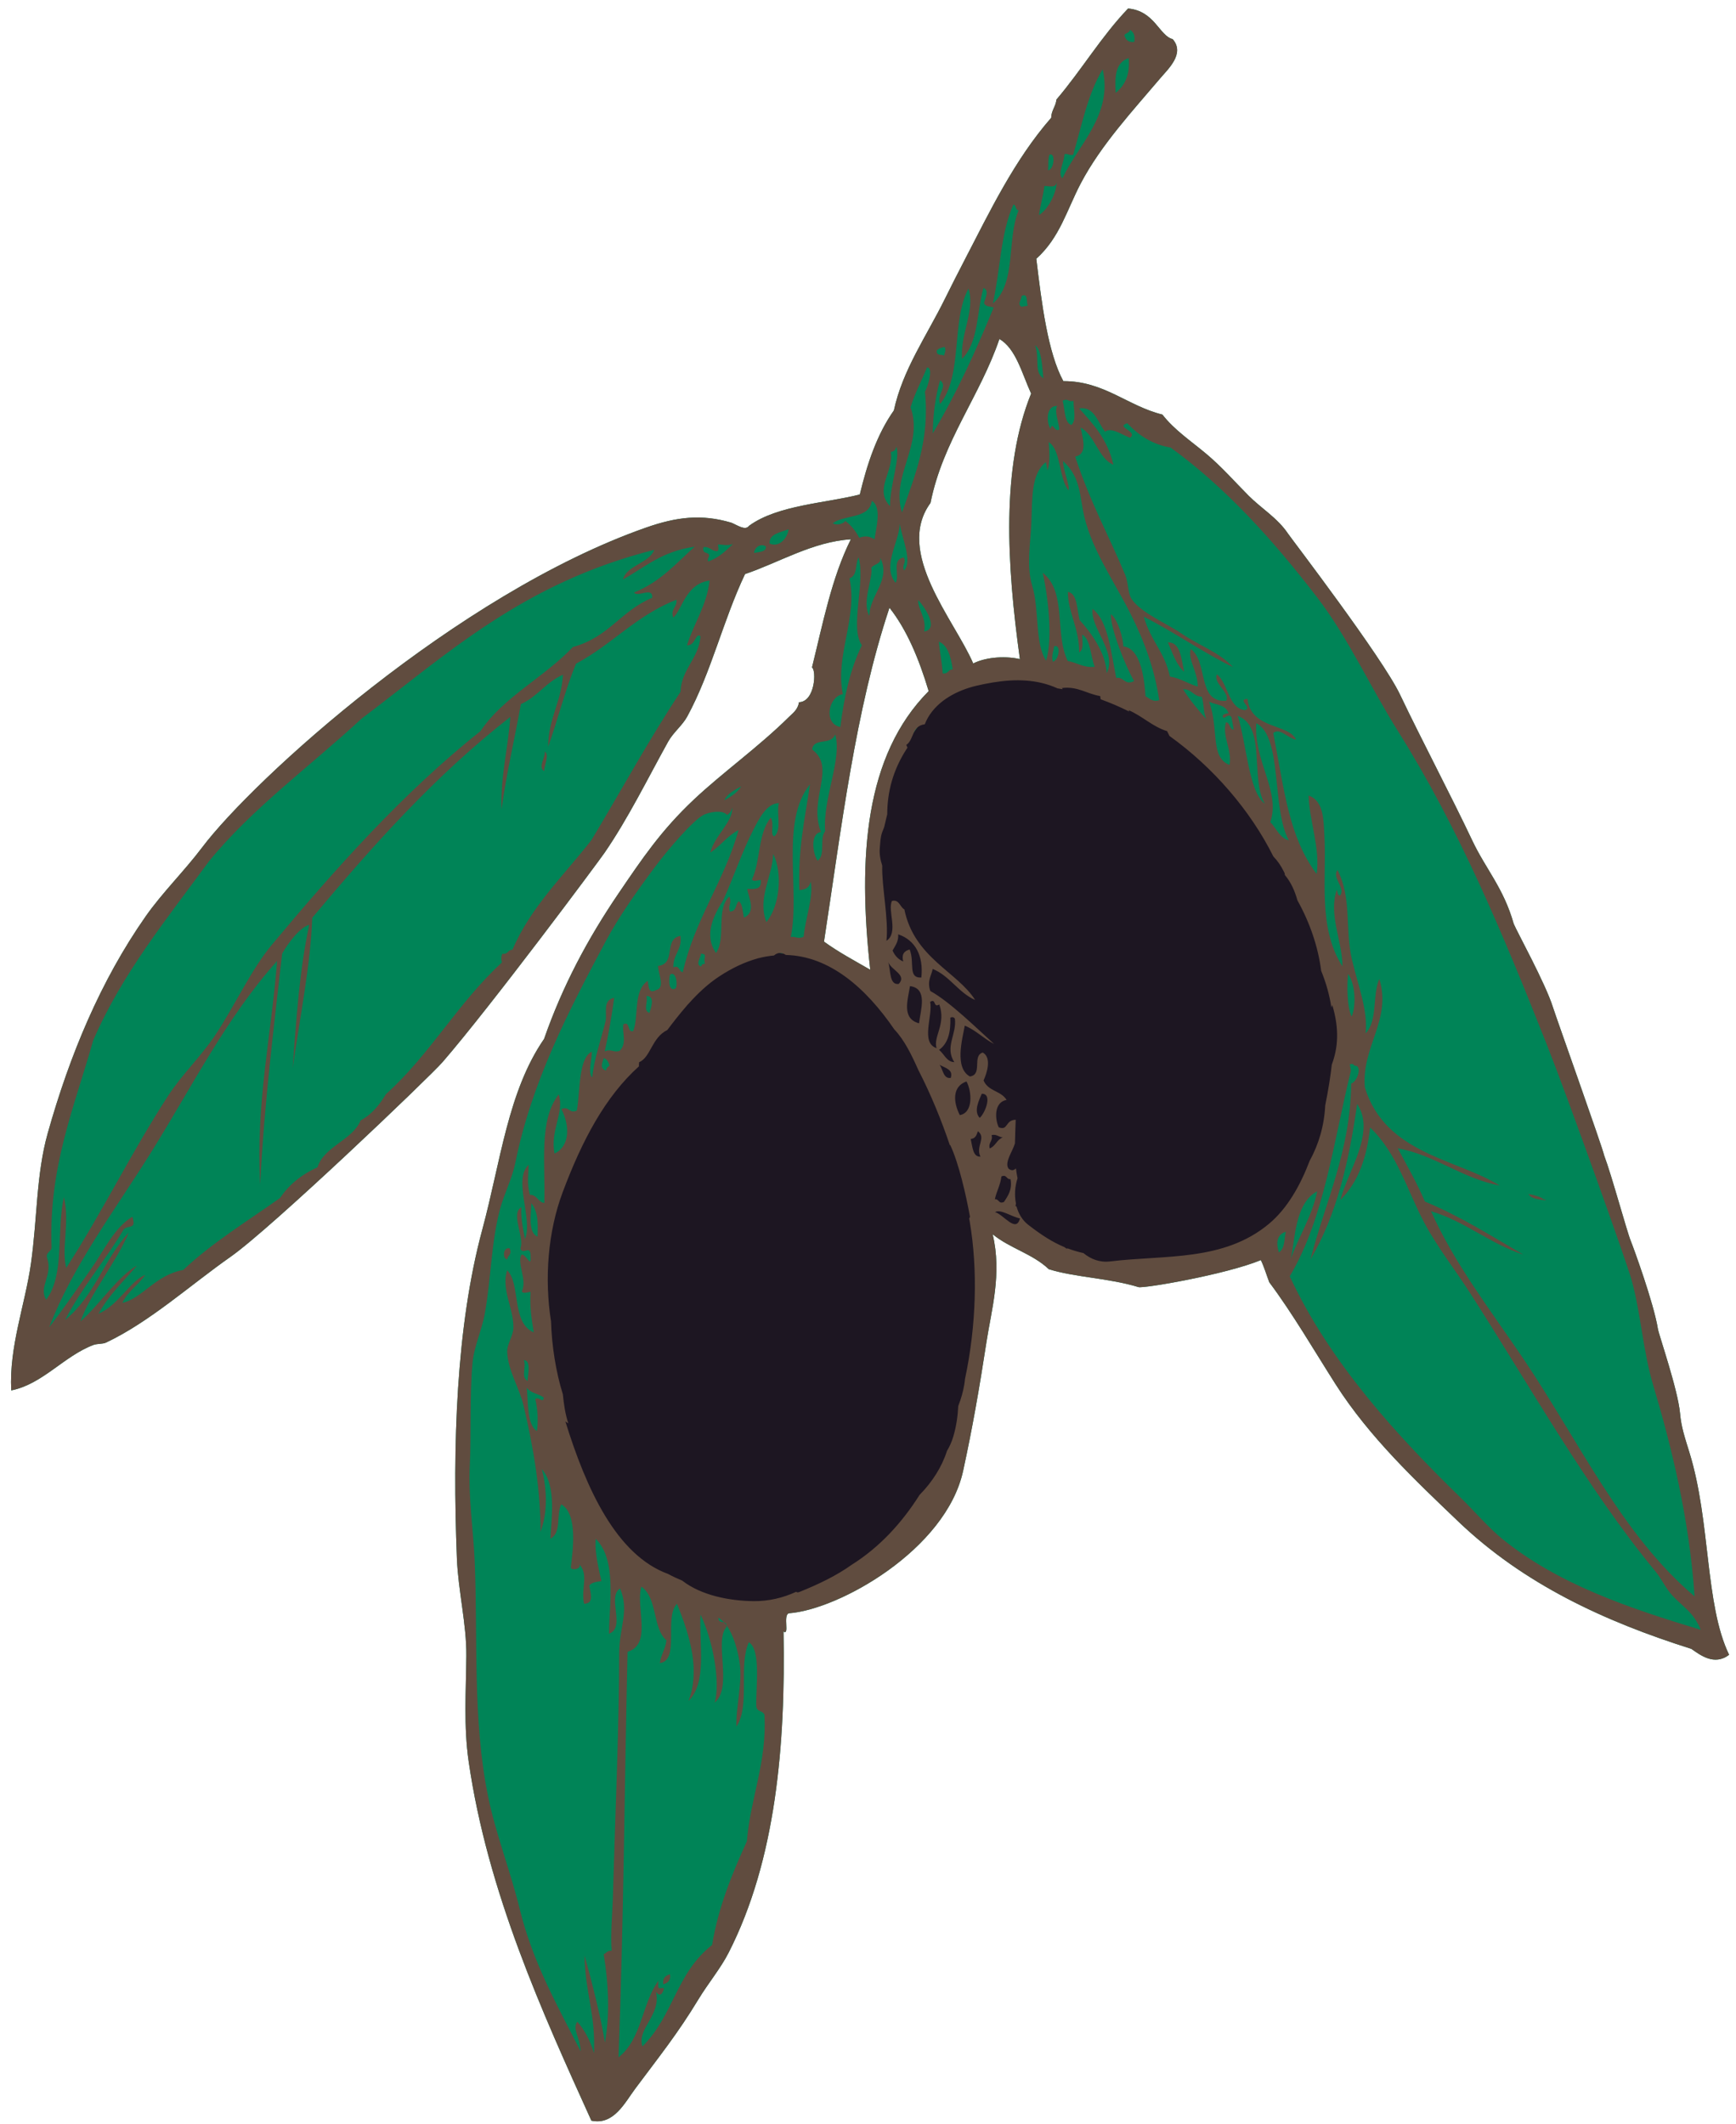 <svg width="121" height="148" viewBox="0 0 121 148" fill="none" xmlns="http://www.w3.org/2000/svg">
<path fill-rule="evenodd" clip-rule="evenodd" d="M117.758 101.227C117.404 100.079 117.184 99.43 117.1 98.489C116.952 96.834 115.622 93.012 115.557 92.606C115.27 90.809 113.844 86.907 113.67 86.485C113.391 85.808 112.346 81.933 111.809 80.51C111.72 80.025 108.434 70.809 108.24 70.187C107.729 68.547 105.72 64.901 105.506 64.373C104.809 61.895 103.559 60.557 102.627 58.588C101.105 55.372 99.159 51.707 97.576 48.389C96.34 45.8 90.01 37.535 89.782 37.195C89.043 36.091 87.92 35.434 87.033 34.546C86.027 33.535 85.175 32.548 84.085 31.632C83.033 30.747 81.871 29.982 81.018 28.889C78.594 28.291 76.955 26.55 74.115 26.558C73.04 24.6 72.598 21.12 72.232 18.029C73.868 16.56 74.355 14.638 75.323 12.791C76.735 10.099 78.986 7.681 80.882 5.441C81.414 4.812 82.616 3.726 81.733 2.725C80.809 2.5 80.478 0.755 78.629 0.593C76.749 2.559 75.387 4.881 73.635 6.936C73.59 7.413 73.275 7.704 73.269 8.207C70.704 11.144 68.999 14.719 67.27 18.048C66.771 19.008 66.306 19.926 65.837 20.872C64.571 23.428 62.906 25.791 62.304 28.6C61.118 30.281 60.445 32.315 59.929 34.456C57.624 35.058 54.192 35.184 52.209 36.641C51.945 37.01 51.367 36.574 50.964 36.42C48.894 35.808 47.166 36.015 45.01 36.771C31.841 41.397 17.658 54.319 14.083 59.06C12.845 60.701 11.308 62.207 10.156 63.851C7.006 68.346 4.852 73.542 3.328 78.961C2.514 81.856 2.606 84.898 2.156 88.057C1.744 90.947 0.626 93.828 0.784 96.888C2.973 96.454 4.453 94.495 6.517 93.719C6.766 93.625 7.161 93.665 7.389 93.557C10.432 92.119 13.264 89.546 16.062 87.584C18.931 85.574 29.972 75.02 30.849 74.007C34.263 70.06 41.714 60.042 42.138 59.424C43.786 57.025 45.137 54.264 46.57 51.68C46.925 51.041 47.563 50.551 47.901 49.929C49.581 46.835 50.381 43.273 51.929 40.003C54.283 39.209 56.65 37.746 59.304 37.581C57.967 40.259 57.357 43.437 56.596 46.51C56.915 46.722 56.808 48.898 55.691 48.934C55.61 49.457 55.257 49.697 54.98 49.97C52.86 52.065 50.363 53.834 48.371 55.71C46.077 57.868 44.764 59.827 43.114 62.253C40.949 65.436 39.207 68.716 37.923 72.395C35.402 76.047 34.893 80.958 33.616 85.683C31.794 92.424 31.531 100.727 31.845 108.584C31.935 110.858 32.524 113.183 32.504 115.383C32.482 117.847 32.312 120.294 32.663 122.728C33.979 131.858 37.817 140.266 41.22 147.775C42.777 148.115 43.561 146.504 44.27 145.555C45.99 143.247 47.234 141.71 48.681 139.319C49.342 138.226 50.234 137.155 50.786 136.069C54.086 129.601 54.759 121.57 54.611 113.691C55.051 113.985 54.56 112.562 54.977 112.419C58.473 112.17 65.937 107.982 67.131 102.49C67.781 99.506 68.26 96.755 68.766 93.46C69.094 91.328 69.848 88.761 69.189 86.007C70.38 86.985 71.976 87.369 73.102 88.442C74.915 89.011 77.303 89.059 79.353 89.69C79.701 89.798 85.443 88.813 87.882 87.808C88.11 88.277 88.274 88.838 88.47 89.354C90.074 91.49 91.626 94.16 93.1 96.472C95.454 100.16 98.707 103.215 101.643 106.022C106.204 110.384 111.824 112.984 117.885 114.898C118.505 115.323 119.481 116.101 120.52 115.312C118.824 111.802 119.242 106.034 117.758 101.227ZM60.656 67.576C59.566 66.945 58.448 66.354 57.433 65.615C58.654 57.654 59.609 49.51 61.996 42.348C63.195 43.867 64.048 45.888 64.729 48.161C60.27 52.645 59.783 59.734 60.656 67.576ZM71.087 45.929C70.2 45.721 68.818 45.741 67.833 46.232C66.528 43.194 62.337 38.496 64.856 35.046C65.718 30.731 68.307 27.602 69.659 23.623C70.811 24.287 71.228 26.02 71.87 27.426C69.783 32.566 70.166 39.3 71.087 45.929Z" fill="#008457"/>
<path fill-rule="evenodd" clip-rule="evenodd" d="M66.754 47.482C69.676 44.686 80.316 47.398 87.377 56.822C94.877 66.833 96.26 79.414 87.377 86.872C81.522 91.788 70.065 86.935 68.629 84.867C70.393 92.807 66.313 113.76 51.976 112.327C37.639 110.893 37.096 92.008 38.114 84.646C39.132 77.285 48.129 65.899 53.52 66.339C58.763 66.767 59.108 67.289 61.571 69.096C60.468 61.819 59.081 54.823 66.754 47.482Z" fill="#1D1622"/>
<path fill-rule="evenodd" clip-rule="evenodd" d="M37.973 52.372C38.316 52.574 37.925 53.347 37.925 53.736C37.477 53.46 38.02 52.792 37.973 52.372Z" fill="#604C3F"/>
<path fill-rule="evenodd" clip-rule="evenodd" d="M81.405 44.766C82.274 44.733 82.331 45.882 82.537 46.813C82.008 46.352 81.728 45.526 81.405 44.766Z" fill="#604C3F"/>
<path fill-rule="evenodd" clip-rule="evenodd" d="M35.514 86.985C35.725 87.426 35.369 87.477 35.358 87.765C35.003 87.714 35.05 86.893 35.514 86.985Z" fill="#604C3F"/>
<path fill-rule="evenodd" clip-rule="evenodd" d="M46.703 137.578C46.754 137.952 46.596 138.181 46.228 138.268C46.178 137.894 46.336 137.664 46.703 137.578Z" fill="#604C3F"/>
<path fill-rule="evenodd" clip-rule="evenodd" d="M117.758 101.227C117.404 100.079 117.184 99.43 117.1 98.489C116.952 96.834 115.622 93.012 115.557 92.606C115.27 90.809 113.844 86.907 113.67 86.485C113.391 85.808 112.346 81.933 111.809 80.51C111.72 80.025 108.434 70.809 108.24 70.187C107.729 68.547 105.72 64.901 105.506 64.373C104.809 61.895 103.559 60.557 102.627 58.588C101.105 55.372 99.159 51.707 97.576 48.389C96.34 45.8 90.01 37.535 89.782 37.195C89.043 36.091 87.92 35.434 87.033 34.546C86.027 33.535 85.175 32.548 84.085 31.632C83.033 30.747 81.871 29.982 81.018 28.889C78.594 28.291 76.955 26.55 74.115 26.558C73.04 24.6 72.598 21.12 72.232 18.029C73.868 16.56 74.355 14.638 75.323 12.791C76.735 10.099 78.986 7.681 80.882 5.441C81.414 4.812 82.616 3.726 81.733 2.725C80.809 2.5 80.478 0.755 78.629 0.593C76.749 2.559 75.387 4.881 73.635 6.936C73.59 7.413 73.275 7.704 73.269 8.207C70.704 11.144 68.999 14.719 67.27 18.048C66.771 19.008 66.306 19.926 65.837 20.872C64.571 23.428 62.906 25.791 62.304 28.6C61.118 30.281 60.445 32.315 59.929 34.456C57.624 35.058 54.192 35.184 52.209 36.641C51.945 37.01 51.367 36.574 50.964 36.42C48.894 35.808 47.166 36.015 45.01 36.771C31.841 41.397 17.658 54.319 14.083 59.06C12.845 60.701 11.308 62.207 10.156 63.851C7.006 68.346 4.852 73.542 3.328 78.961C2.514 81.856 2.606 84.898 2.156 88.057C1.744 90.947 0.626 93.828 0.784 96.888C2.973 96.454 4.453 94.495 6.517 93.719C6.766 93.625 7.161 93.665 7.389 93.557C10.432 92.119 13.264 89.546 16.062 87.584C18.931 85.574 29.972 75.02 30.849 74.007C34.263 70.06 41.714 60.042 42.138 59.424C43.786 57.025 45.137 54.264 46.57 51.68C46.925 51.041 47.563 50.551 47.901 49.929C49.581 46.835 50.381 43.273 51.929 40.003C54.283 39.209 56.65 37.746 59.304 37.581C57.967 40.259 57.357 43.437 56.596 46.51C56.915 46.722 56.808 48.898 55.691 48.934C55.61 49.457 55.257 49.697 54.98 49.97C52.86 52.065 50.363 53.834 48.371 55.71C46.077 57.868 44.764 59.827 43.114 62.253C40.949 65.436 39.207 68.716 37.923 72.395C35.402 76.047 34.893 80.958 33.616 85.683C31.794 92.424 31.531 100.727 31.845 108.584C31.935 110.858 32.524 113.183 32.504 115.383C32.482 117.847 32.312 120.294 32.663 122.728C33.979 131.858 37.817 140.266 41.22 147.775C42.777 148.115 43.561 146.504 44.27 145.555C45.99 143.247 47.234 141.71 48.681 139.319C49.342 138.226 50.234 137.155 50.786 136.069C54.086 129.601 54.759 121.57 54.611 113.691C55.051 113.985 54.56 112.562 54.977 112.419C58.473 112.17 65.937 107.982 67.131 102.49C67.781 99.506 68.26 96.755 68.766 93.46C69.094 91.328 69.848 88.761 69.189 86.007C70.38 86.985 71.976 87.369 73.102 88.442C74.915 89.011 77.303 89.059 79.353 89.69C79.701 89.798 85.443 88.813 87.882 87.808C88.11 88.277 88.274 88.838 88.47 89.354C90.074 91.49 91.626 94.16 93.1 96.472C95.454 100.16 98.707 103.215 101.643 106.022C106.204 110.384 111.824 112.984 117.885 114.898C118.505 115.323 119.481 116.101 120.52 115.312C118.824 111.802 119.242 106.034 117.758 101.227ZM78.753 2.072C79.093 2.293 79.096 2.536 79.061 2.919C78.688 2.969 78.458 2.81 78.371 2.444C78.464 2.297 78.753 2.284 78.753 2.072ZM78.667 4.045C78.769 5.131 78.452 5.926 77.763 6.469C77.714 5.421 77.688 4.387 78.667 4.045ZM74.191 10.743C74.448 10.676 74.531 10.865 74.8 10.781C75.404 8.741 75.808 6.564 76.857 4.831C77.579 7.993 75.153 10.093 74.052 12.424C73.687 12.083 74.199 11.261 74.191 10.743ZM73.146 10.786C73.587 10.571 73.479 11.863 73.044 11.859C73.088 11.508 73.036 11.092 73.146 10.786ZM72.797 12.958C73.132 12.961 73.648 13.146 73.643 12.651C73.692 13.236 73.163 14.519 72.421 14.984C72.514 14.286 72.707 13.658 72.797 12.958ZM3.293 87.695C3.14 87.25 3.613 87.238 3.594 86.886C3.385 81.285 5.209 77.079 6.494 72.504C8.492 67.869 11.635 64.02 14.562 60.023C17.565 56.332 21.64 53.379 25.207 50.074C31.168 45.581 36.454 40.623 45.598 38.317C45.243 39.258 43.692 39.377 43.422 40.377C44.958 39.528 46.118 38.421 48.416 38.096C47.133 39.245 46.054 40.535 44.193 41.287C44.448 41.654 45.506 40.852 45.464 41.652C43.273 42.559 42.447 44.403 39.931 45.085C37.976 47.169 35.052 48.587 33.494 50.945C28.073 55.246 23.306 60.616 18.951 65.83C17.505 67.56 16.324 70.153 15.003 72.13C14.019 73.602 12.689 74.867 11.722 76.351C9.182 80.25 7.143 84.446 4.618 88.352C4.257 87.003 4.881 85.233 4.455 83.417C3.917 85.713 4.539 88.805 3.223 90.567C2.661 89.711 3.691 88.859 3.293 87.695ZM48.822 44.34C48.72 45.878 47.478 46.633 47.433 48.209C45.219 51.554 43.294 55.097 41.223 58.54C39.287 61.017 36.967 63.232 35.718 66.182C35.357 66.188 35.452 66.506 35.018 66.463C34.93 66.613 34.923 66.82 34.981 67.071C31.921 69.876 29.994 73.461 26.901 76.244C26.463 76.958 25.96 77.628 25.134 78.077C24.563 79.461 22.584 79.879 22.128 81.343C20.974 81.862 20.12 82.586 19.515 83.482C17.211 85.115 14.739 86.632 12.771 88.495C10.854 88.828 9.891 90.494 8.531 90.788C8.877 90.009 9.66 89.532 10.125 88.835C9.079 89.259 8.261 90.939 6.867 91.547C7.555 90.283 8.612 89.277 9.555 88.189C8.194 88.945 6.964 90.893 5.612 92.08C6.257 90.196 8.077 88.02 8.977 85.889C7.247 87.745 6.582 90.335 4.539 91.978C5.69 89.722 7.356 87.82 8.633 85.651C8.98 85.35 9.52 85.687 9.225 84.789C7.968 85.528 7.231 87.175 6.3 88.491C5.342 89.848 4.396 91.252 3.429 92.485C5.069 88.214 7.999 84.349 10.506 80.338C13.346 75.793 15.774 70.918 19.312 66.967C18.916 72.154 17.813 76.854 18.136 82.533C18.397 77.082 19.122 71.282 19.668 66.449C20.086 65.703 20.909 64.619 21.553 64.445C20.875 67.576 20.649 71.016 20.397 74.44C20.88 71.043 21.656 67.188 21.763 63.954C25.932 58.991 30.236 54.121 35.569 49.957C35.419 52.139 34.879 54.053 34.956 56.391C35.304 53.879 35.866 51.516 36.306 49.068C37.491 48.528 38.036 47.547 39.237 47.019C39.149 48.863 38.198 50.114 38.209 52.026C38.891 50.125 39.385 48.095 40.147 46.248C42.683 44.902 44.293 42.92 47.146 41.791C47.226 42.312 46.706 42.42 46.925 43.036C47.536 42.523 47.786 40.667 49.457 40.46C49.264 42.19 48.36 43.431 47.885 44.964C48.473 45.023 48.485 44.035 48.822 44.34ZM49.36 39.124C49.275 38.898 49.451 38.848 49.424 38.661C49.319 38.443 48.943 38.622 49.025 38.133C49.46 38.055 49.59 38.419 49.979 38.408C50.145 38.352 50.053 38.119 50.044 37.944C50.394 37.928 50.632 38.072 51.09 37.901C50.597 38.367 50.138 38.855 49.36 39.124ZM75.318 29.795C76.32 30.307 76.545 31.95 77.603 32.38C77.174 30.542 76.17 29.539 75.22 28.458C76.298 28.308 76.497 29.433 77.026 30.08C77.445 29.769 78.082 30.226 78.761 30.51C79.368 30.048 77.699 29.771 78.572 29.492C79.376 30.354 80.343 30.979 81.595 31.189C85.401 33.95 88.69 37.573 91.809 41.633C93.981 44.462 95.483 47.833 97.453 50.97C101.654 57.662 104.707 64.936 107.826 72.822C109.278 76.49 113.346 87.841 113.72 89.184C114.379 91.55 114.503 94.116 115.242 96.575C116.478 100.696 117.747 105.817 118.113 111.242C113.022 106.93 110.086 100.469 106.157 94.649C103.909 91.319 101.405 88.105 99.742 84.402C102.101 85.094 103.853 86.67 106.171 87.423C103.935 86.12 101.757 84.733 99.316 83.729C98.751 82.396 98.069 81.232 97.424 80.016C100.055 80.499 101.904 82.118 104.526 82.612C101.604 80.768 96.55 80.426 95.132 75.776C94.88 72.937 97.024 71.068 96.138 68.217C95.636 69.354 96.044 71.114 95.185 72.005C95.353 70.434 94.682 68.75 94.241 66.913C93.723 64.758 94.248 62.615 93.226 60.632C92.806 61.153 93.809 61.871 93.404 62.404C93.229 62.412 93.232 62.161 93.177 61.994C92.57 63.737 93.577 65.617 93.567 67.339C91.808 64.579 92.498 61.098 92.304 58.093C92.247 57.217 92.287 55.795 91.209 55.438C91.269 57.233 92.027 59.132 91.771 60.901C89.821 58.295 89.532 55.125 88.746 51.078C89.211 50.68 89.784 51.47 90.335 51.536C89.83 50.423 87.184 50.827 86.951 48.703C86.188 48.739 87.313 49.28 86.795 49.484C85.63 49.393 85.607 47.639 84.827 46.99C84.507 47.581 85.759 48.261 85.469 48.828C83.424 48.996 84.234 46.139 82.995 45.223C82.761 45.94 83.5 46.823 83.48 47.842C82.809 47.648 82.274 47.256 81.545 47.147C81.146 45.356 80.277 44.807 79.717 42.973C81.856 44.047 83.78 45.434 85.936 46.484C84.96 45.427 83.582 44.993 82.342 44.141C81.33 43.445 79.573 42.731 78.893 41.771C78.598 41.355 78.664 40.632 78.424 40.052C77.32 37.384 75.999 35.038 74.941 31.82C75.788 31.642 75.515 30.693 75.318 29.795ZM94.214 70.833C93.886 70.228 93.872 68.586 93.966 67.869C94.518 68.673 94.495 70.176 94.214 70.833ZM87.565 50.397C89.404 51.331 88.619 56.353 89.83 58.554C89.209 58.411 88.966 57.719 88.542 57.288C89.272 55.145 87.387 53.098 87.565 50.397ZM88.154 56.006C87.026 55.166 86.88 51.741 86.266 49.885C88.273 50.602 87.124 54.24 88.154 56.006ZM85.696 53.302C84.322 52.768 84.981 50.826 84.278 48.9C84.754 49.131 85.42 49.085 85.631 49.702C85.423 49.729 85.215 49.755 85.222 49.929C85.319 50.227 85.572 49.647 85.831 49.967C85.885 50.257 85.939 50.549 85.993 50.839C85.686 50.856 85.756 50.324 85.449 50.338C85.16 51.315 85.891 52.233 85.696 53.302ZM84.096 50.123C83.681 49.678 82.889 48.733 82.462 48.032C83.045 47.986 83.202 48.557 83.76 48.545C83.926 48.992 83.868 49.765 84.096 50.123ZM74.821 27.93C74.824 28.525 75.041 29.267 74.682 29.612C74.184 29.475 74.233 28.542 74.067 27.921C74.456 27.725 74.482 28.056 74.821 27.93ZM73.685 28.292C73.473 28.655 73.785 29.376 73.836 29.919C73.507 30.18 73.357 29.307 73.227 29.883C72.963 29.568 72.836 28.264 73.685 28.292ZM72.725 26.364C72.048 25.924 72.487 24.996 72.148 24.063C72.609 24.384 72.63 25.508 72.725 26.364ZM72.904 32.199C72.94 32.393 72.976 32.587 73.012 32.781C73.205 32.237 73.144 31.518 73.098 30.809C73.959 31.343 73.802 33.356 74.473 34.165C74.596 33.854 74.11 32.854 74.095 32.129C75.171 33.107 75.246 34.195 75.47 35.486C75.913 38.047 77.598 40.395 78.764 42.7C79.825 44.798 80.492 46.732 80.797 48.792C80.315 48.939 80.129 48.656 79.843 48.518C79.775 47.626 79.606 45.18 78.296 45.044C78.297 44.546 77.931 43.158 77.428 42.797C77.392 43.76 78.386 46.294 79.046 47.462C78.358 47.788 78.344 47.129 77.802 47.242C77.426 45.386 77.233 43.266 76.156 42.43C75.955 43.724 77.886 45.431 77.138 46.913C77.071 45.483 76.069 44.113 75.245 43.2C75.061 42.421 75.087 41.337 74.431 41.245C74.418 42.609 75.244 43.826 75.214 45.463C75.585 45.252 75.41 44.667 75.435 44.218C76.015 44.544 76.007 45.725 76.302 46.465C75.523 46.553 75.072 46.163 74.422 46.062C73.487 44.139 74.378 41.262 72.68 39.914C73.005 41.355 73.415 44.396 72.913 46.04C72.107 44.797 72.465 42.525 71.942 40.803C71.528 39.438 71.831 37.818 71.887 36.449C71.956 34.75 71.857 33.007 72.904 32.199ZM73.376 46.106C73.278 45.658 73.425 45.379 73.478 45.033C74.024 44.89 73.764 46.078 73.376 46.106ZM71.21 20.626C71.671 20.386 71.52 21.036 71.635 21.299C71.49 21.326 71.344 21.353 71.199 21.38C70.881 21.173 71.183 20.944 71.21 20.626ZM70.631 14.262C70.846 14.257 70.762 14.687 71.003 14.644C70.156 16.643 70.871 19.716 69.2 21.148C69.719 18.883 69.73 16.267 70.631 14.262ZM65.849 24.178C65.967 24.471 65.82 24.581 65.811 24.787C65.647 24.657 65.266 24.841 65.293 24.432C65.403 24.295 65.593 24.213 65.849 24.178ZM65.526 26.495C66.104 26.942 65.246 27.482 65.532 28.15C67.13 26.116 66.28 22.401 67.502 20.109C67.989 21.673 66.91 23.256 67.056 25.007C68.227 23.823 68.068 21.725 68.547 20.067C69.006 20.229 68.624 20.869 68.591 21.112C68.687 21.402 69.033 21.329 69.254 21.44C68.008 24.476 66.66 27.444 65.011 30.202C65.035 28.866 65.197 27.622 65.526 26.495ZM69.658 23.623C70.81 24.287 71.227 26.02 71.869 27.426C69.784 32.567 70.167 39.3 71.088 45.929C70.201 45.721 68.819 45.741 67.834 46.232C66.529 43.194 62.338 38.496 64.857 35.046C65.717 30.731 68.306 27.602 69.658 23.623ZM66.405 46.647C66.044 46.651 66.138 46.971 65.704 46.927C65.66 46.057 65.465 45.28 65.445 44.717C66.045 44.953 66.271 45.732 66.405 46.647ZM60.656 67.576C59.566 66.945 58.448 66.354 57.433 65.615C58.654 57.654 59.609 49.51 61.996 42.348C63.195 43.867 64.048 45.888 64.729 48.161C60.27 52.645 59.783 59.734 60.656 67.576ZM63.003 38.851C62.111 38.958 62.731 40.103 62.426 40.613C61.455 39.483 62.675 37.765 62.716 36.496C62.876 37.546 63.607 39.104 63.019 39.751C62.831 39.325 63.191 39.276 63.003 38.851ZM64.411 44.006C64.612 43.087 63.936 42.4 64.006 41.824C64.352 42.154 65.524 43.837 64.411 44.006ZM63.468 28.382C63.761 27.399 64.238 26.542 64.61 25.612C65.088 25.581 64.667 26.958 64.47 27.293C64.814 30.704 63.757 33.15 62.872 35.715C62.06 33.157 64.398 31.023 63.468 28.382ZM62.09 31.496C62.34 31.457 62.447 31.318 62.472 31.124C62.779 31.815 62.004 33.922 62.037 35.268C60.899 34.093 62.321 32.854 62.09 31.496ZM61.349 38.857C62.14 40.417 60.596 41.469 60.596 42.909C60.041 41.975 60.874 40.225 60.73 39.574C60.879 39.296 61.472 39.323 61.349 38.857ZM52.56 38.531C52.577 38.171 53.011 37.823 53.379 38.077C53.432 38.452 52.945 38.456 52.56 38.531ZM53.643 37.879C53.588 37.206 54.373 37.111 54.963 36.881C54.906 37.44 54.358 38.178 53.643 37.879ZM58.918 36.299C58.769 36.531 58.268 36.625 58.045 36.461C58.864 35.849 60.602 36.172 60.765 34.902C61.503 35.332 61.032 36.882 60.96 37.575C60.681 37.427 60.401 37.281 59.888 37.473C59.635 36.979 59.307 36.594 58.918 36.299ZM58.748 48.368C58.187 45.7 59.811 42.985 59.21 40.307C59.801 40.078 59.594 39.301 59.84 38.836C60.347 40.597 59.199 43.717 60.073 44.961C59.254 46.641 58.826 48.59 58.572 50.658C57.392 50.439 57.717 48.554 58.748 48.368ZM58.216 51.176C58.707 52.921 57.339 55.621 57.512 57.927C57.093 58.443 57.556 59.564 56.99 59.979C56.667 59.541 56.43 58.075 57.222 57.981C56.312 55.66 58.325 53.513 56.606 52.226C56.717 51.369 57.921 51.974 58.216 51.176ZM56.455 54.661C56.074 57.235 55.625 59.058 55.713 62.022C56.243 62.005 56.44 61.759 56.505 61.424C56.724 62.464 56.118 64.034 56.015 65.277C55.591 65.465 55.458 65.227 55.116 65.293C55.792 62.05 54.36 57.238 56.455 54.661ZM54.289 55.967C54.097 56.679 54.514 57.813 53.967 58.284C53.647 58.175 54 57.469 53.724 56.974C52.812 58.082 53.027 59.964 52.415 61.28C52.497 61.468 52.803 61.332 53.024 61.316C53.086 61.991 52.663 61.955 52.087 61.942C52.129 62.47 52.767 63.531 51.855 63.941C51.76 63.526 51.758 62.974 51.494 62.804C51.23 63.004 51.383 63.49 50.874 63.521C50.718 63.076 51.042 62.959 50.831 62.476C49.882 63.347 50.627 65.381 49.905 66.409C49.007 65.104 49.805 63.695 50.421 62.702C51.113 61.176 51.727 59.339 52.522 57.798C52.879 57.105 53.439 55.958 54.289 55.967ZM53.418 64.253C52.766 62.56 53.84 61.116 53.891 59.501C54.581 60.879 54.321 63.169 53.418 64.253ZM51.665 54.798C51.409 55.214 50.973 55.506 50.491 55.767C50.686 55.31 51.183 55.059 51.665 54.798ZM42.714 132.298C42.689 133.184 42.54 134.818 42.634 135.925C42.318 135.919 42.267 136.096 42.078 136.177C42.422 138.272 42.506 140.395 42.166 142.33C41.881 140.566 41.197 137.863 40.742 136.275C40.785 138.891 41.518 140.299 41.401 143.074C41.136 142.167 40.739 141.452 40.242 140.881C39.853 141.376 40.458 142.026 40.475 142.945C38.854 139.776 37.132 136.735 36.231 133.049C35.581 130.388 34.554 127.804 34.02 125.183C32.923 119.797 33.315 114.123 33.088 108.803C32.995 106.613 32.634 104.394 32.747 102.095C32.846 100.073 32.732 97.176 32.934 94.988C33.043 93.799 33.585 92.701 33.795 91.517C34.24 89.013 34.233 86.556 34.855 84.249C35.15 83.156 35.698 82.128 35.916 81.042C37.043 75.435 39.616 70.468 42.227 65.576C43.139 63.868 44.406 62.083 45.637 60.43C46.571 59.177 48.277 57.199 49.025 56.792C49.344 56.62 50.335 56.383 50.679 56.786C50.873 56.666 50.992 56.494 51.035 56.269C51.127 57.222 49.769 58.275 49.51 59.411C50.239 58.938 50.665 58.259 51.476 57.842C50.503 61.362 48.402 64.107 47.594 67.741C47.303 67.734 47.374 67.198 46.931 67.413C46.888 66.537 47.57 66.159 47.426 65.214C46.213 65.438 47.177 67.159 45.859 67.311C45.908 67.936 46.374 68.851 45.719 68.992C45.181 69.282 45.223 68.73 45.148 68.346C44.133 69.046 44.533 70.716 44.142 71.843C43.695 72.001 43.954 71.132 43.452 71.369C43.336 71.953 43.729 72.693 43.194 73.222C42.748 73.38 42.631 73.055 42.149 73.267C42.423 72.058 42.632 70.805 42.811 69.531C41.969 69.682 42.328 70.636 42.208 71.148C41.913 72.402 41.395 73.795 41.282 75.082C40.952 74.763 41.27 73.809 41.249 73.282C40.305 73.746 40.448 76.024 40.205 77.389C39.651 77.64 39.686 77.035 39.132 77.286C39.763 78.535 39.676 79.904 38.653 80.384C38.321 78.79 39.363 77.502 38.943 76.267C37.531 78.048 38.024 81.137 37.938 83.827C37.502 83.783 37.418 83.227 36.93 83.262C36.712 82.435 36.837 81.844 36.843 81.171C35.74 82.19 37.158 84.942 36.596 86.333C36.427 85.539 36.29 84.769 36.337 84.125C35.555 84.56 36.593 86.247 36.268 86.997C36.452 87.528 37.003 86.622 36.984 87.616C37.034 88.386 36.632 87.331 36.348 87.433C36.005 88.011 36.768 89.203 36.37 89.988C36.452 90.177 36.757 90.041 36.979 90.024C36.914 91.067 37.05 91.91 37.201 92.843C35.621 92.179 36.307 89.428 35.346 88.521C34.918 89.837 35.799 91.158 35.784 92.503C35.777 93.121 35.324 93.643 35.353 94.238C35.418 95.537 36.198 96.701 36.491 97.939C37.218 101.016 37.681 103.914 37.673 106.748C38.185 105.357 38.132 103.811 37.764 102.367C38.82 103.574 38.41 105.931 38.363 107.222C39.167 106.801 38.749 105.541 39.122 104.825C40.318 105.526 39.903 108.172 39.786 109.217C39.787 109.482 40.649 109.325 40.341 108.963C41.074 109.724 40.475 110.646 40.708 111.755C41.423 111.738 41.167 111.054 41.074 110.484C41.215 110.285 41.558 110.223 41.92 110.176C41.753 109.419 41.429 108.155 41.526 107.238C43.021 108.696 42.451 111.866 42.449 113.84C43.64 113.431 42.286 111.274 43.219 110.688C43.881 112.251 43.158 113.407 43.156 115.214C43.153 120.337 42.867 126.851 42.714 132.298ZM49.141 67.153C48.968 67.161 48.889 67.233 48.877 67.352C48.427 67.235 48.87 66.685 48.861 66.453C49.374 66.495 48.983 66.71 49.141 67.153ZM47.056 68.894C46.535 69.114 46.62 68.047 46.721 67.903C47.172 67.634 47.26 68.821 47.056 68.894ZM45.046 69.418C45.716 69.334 45.339 70.369 45.262 70.582C44.785 70.406 45.203 69.791 45.046 69.418ZM42.483 74.257C42.365 74.345 42.247 74.432 42.246 74.602C41.783 74.447 41.969 74.09 42.084 73.729C42.297 73.789 42.413 73.989 42.483 74.257ZM37.425 99.723C36.7 99.302 36.82 97.512 36.713 96.695C36.99 97.092 37.527 97.112 37.893 97.379C37.878 97.833 37.556 97.298 37.311 97.487C37.501 98.336 37.511 99.062 37.425 99.723ZM36.508 94.776C37.048 94.79 36.778 95.815 36.778 96.231C36.271 95.956 36.712 95.264 36.508 94.776ZM37.039 83.844C37.53 84.47 37.49 85.319 37.47 86.171C36.753 85.889 37.034 84.44 37.039 83.844ZM52.056 128.308C51.034 130.568 50.07 132.868 49.634 135.529C47.092 137.534 46.966 140.437 44.776 142.6C44.377 141.351 46.085 140.454 45.728 138.811C46.002 139.165 46.18 138.948 46.283 138.557C45.98 138.44 45.833 138.819 45.885 138.03C44.725 139.645 44.749 142.073 43.112 143.36C43.467 134.112 43.534 124.037 43.741 115.104C45.491 114.574 44.283 112.008 44.704 110.562C45.854 111.375 45.467 113.473 46.451 114.301C46.39 114.894 46.065 115.305 45.993 115.89C47.405 115.706 46.269 112.704 47.183 111.757C48.155 114.13 48.79 116.453 47.987 118.53C49.305 117.235 48.716 114.631 48.827 112.506C49.708 114.356 50.22 117.234 49.814 118.642C51.104 117.567 49.742 114.336 50.642 113.373C50.646 113.325 50.64 113.294 50.636 113.259C50.579 113.181 50.515 113.115 50.452 113.047C50.281 113.004 50.061 113.032 50.071 112.727C50.21 112.808 50.335 112.922 50.452 113.047C50.546 113.071 50.619 113.124 50.636 113.259C51.129 113.932 51.403 114.958 51.537 115.764C51.784 117.241 51.271 118.969 51.329 120.318C52.311 118.834 51.45 116.084 52.195 114.439C53.064 114.954 52.669 117.663 52.713 118.857C52.729 119.327 53.175 119.169 53.284 119.504C53.456 122.839 52.305 125.264 52.056 128.308ZM67.261 96.089C67.247 96.21 67.236 96.333 67.215 96.455C67.129 96.985 66.984 97.481 66.798 97.953C66.796 97.96 66.793 97.968 66.791 97.974C66.756 98.675 66.657 99.38 66.452 100.081C66.342 100.458 66.189 100.799 66.004 101.105C65.653 102.209 64.993 103.256 64.092 104.173C62.843 106.153 61.274 107.839 59.36 109.041C58.324 109.782 57.086 110.383 55.753 110.92C55.625 110.982 55.548 110.969 55.495 110.921C54.584 111.342 53.581 111.583 52.527 111.572C50.829 111.555 48.867 111.169 47.548 110.141C47.212 110.001 46.883 109.851 46.571 109.68C42.974 108.367 40.87 103.775 39.407 99.053C39.477 99.094 39.544 99.141 39.611 99.186C39.396 98.527 39.3 97.854 39.232 97.161C38.731 95.553 38.46 93.757 38.407 92.08C37.94 89.103 38.183 85.845 39.217 83.083C40.571 79.463 42.193 76.409 44.535 74.306C44.536 74.211 44.535 74.117 44.546 74.022C45.368 73.662 45.42 72.305 46.512 71.776C46.924 71.227 47.35 70.683 47.8 70.163C47.869 70.072 47.948 69.989 48.027 69.906C48.657 69.207 49.34 68.563 50.119 68.049C51.049 67.436 51.947 67.024 52.811 66.786C52.818 66.781 52.823 66.774 52.829 66.768C52.829 66.772 52.827 66.777 52.826 66.781C53.208 66.677 53.58 66.618 53.949 66.58C54.183 66.375 54.454 66.331 54.783 66.546C57.784 66.619 60.322 68.789 62.338 71.738C63.039 72.468 63.552 73.539 64.012 74.569C64.893 76.28 65.628 78.087 66.209 79.813C66.216 79.803 66.221 79.792 66.228 79.782C66.834 81.062 67.336 83.292 67.609 84.792C67.591 84.833 67.569 84.87 67.551 84.909C67.567 84.999 67.586 85.094 67.6 85.182C68.147 88.438 68.063 92.328 67.261 96.089ZM64.218 68.119C63.254 68.162 63.771 67.085 63.403 66.164C62.999 66.267 62.83 66.531 62.956 66.999C62.627 66.862 62.376 66.613 62.212 66.235C62.4 65.898 62.64 65.598 62.605 65.109C63.806 65.51 64.379 66.61 64.218 68.119ZM64.057 71.309C62.832 70.973 63.27 69.706 63.426 68.717C64.696 68.874 64.161 70.392 64.057 71.309ZM62.644 68.562C61.982 68.663 62.09 67.643 61.911 67.042C62.124 67.611 63.234 67.933 62.644 68.562ZM64.832 69.811C65.269 69.545 65.03 70.262 65.468 69.995C65.963 71.361 65.026 72.242 65.28 73.039C64.139 72.662 65.035 70.771 64.832 69.811ZM66.515 74.013C65.977 73.995 65.808 73.442 65.454 73.158C66.118 72.683 66.267 71.855 66.24 70.905C66.404 70.851 66.505 70.889 66.558 70.996C66.691 72.075 65.833 72.96 66.515 74.013ZM66.267 75.113C65.75 75.188 65.731 74.537 65.496 74.202C65.892 74.432 66.46 74.523 66.267 75.113ZM67.366 75.36C67.73 76.028 67.862 77.536 66.898 77.704C66.401 76.72 66.409 75.684 67.366 75.36ZM68.337 80.598C67.805 80.632 67.788 79.919 67.658 79.369C68.027 79.326 68.072 79.062 68.159 78.825C68.769 79.293 67.979 79.88 68.337 80.598ZM68.288 77.898C67.837 77.431 68.25 76.655 68.428 76.217C69.203 76.196 68.667 77.565 68.288 77.898ZM68.984 80.026C68.867 79.606 69.23 79.518 69.113 79.099C69.471 79.01 69.606 79.243 69.894 79.256C69.464 79.425 69.409 79.853 68.984 80.026ZM69.798 81.981C70.175 81.802 70.145 82.216 70.434 82.164C70.565 82.889 70.267 83.319 69.977 83.754C69.6 83.934 69.631 83.52 69.341 83.57C69.457 83.017 69.732 82.571 69.798 81.981ZM69.357 84.47C69.711 84.21 70.554 84.816 71.092 84.901C70.822 85.96 69.946 84.618 69.357 84.47ZM88.449 85.278C85.282 87.924 81.168 87.436 77.378 87.9C76.652 87.989 76.024 87.74 75.518 87.32C75.129 87.233 74.77 87.125 74.422 86.994C74.394 86.998 74.376 87.009 74.341 87.008C74.286 86.974 74.235 86.934 74.181 86.899C73.368 86.559 72.603 86.073 71.673 85.352C71.25 85.024 70.989 84.57 70.851 84.07C70.828 84.066 70.809 84.056 70.784 84.055C70.791 83.994 70.801 83.923 70.811 83.853C70.699 83.283 70.737 82.673 70.924 82.106C70.88 81.884 70.84 81.658 70.813 81.422C70.68 81.537 70.526 81.617 70.297 81.436C69.989 80.997 70.584 80.238 70.729 79.702H70.742C70.742 79.684 70.741 79.666 70.742 79.647C70.754 79.106 70.777 78.566 70.795 78.028C70.042 78.049 70.286 78.812 69.613 78.554C69.34 77.989 69.271 76.798 70.162 76.647C69.763 75.995 68.875 76.055 68.555 75.289C68.788 74.781 69.14 73.696 68.496 73.344C67.736 73.583 68.516 74.881 67.602 75.014C66.51 74.402 67.077 72.4 67.245 71.47C68.007 71.777 68.566 72.379 69.287 72.745C68.132 71.709 66.239 69.825 64.842 69.056C64.603 68.342 64.917 68.009 65.009 67.52C66.173 67.981 66.824 69.189 67.967 69.681C66.734 67.718 63.72 66.747 63.035 63.371C62.726 63.205 62.678 62.66 62.173 62.778C61.837 63.435 62.662 64.984 61.786 65.559C61.95 64.042 61.447 61.777 61.493 60.319C61.356 59.91 61.286 59.488 61.323 59.083C61.356 58.721 61.36 58.343 61.486 58.001C61.539 57.857 61.584 57.741 61.627 57.636C61.699 57.336 61.772 57.038 61.841 56.737C61.843 55.197 62.234 53.655 63.214 52.154C63.225 52.137 63.239 52.121 63.251 52.104C63.226 52.04 63.205 51.977 63.167 51.911C63.731 51.523 63.517 50.599 64.459 50.469C64.52 50.313 64.59 50.156 64.682 49.999C65.389 48.792 66.733 48.101 68.049 47.787C68.429 47.696 68.81 47.623 69.191 47.559C69.206 47.557 69.22 47.554 69.235 47.552C70.771 47.301 72.299 47.327 73.705 47.966C73.826 47.987 73.947 48.006 74.068 48.027C74.053 48 74.034 47.971 74.019 47.944C75.127 47.808 75.766 48.359 76.681 48.503C76.698 48.574 76.708 48.653 76.72 48.731C77.391 48.972 78.052 49.255 78.702 49.581C78.692 49.55 78.678 49.52 78.669 49.49C79.618 49.895 80.334 50.638 81.347 50.949C81.407 51.054 81.455 51.173 81.511 51.282C84.563 53.469 87.15 56.468 88.753 59.68C89.035 59.971 89.279 60.317 89.48 60.726C89.544 60.835 89.558 60.909 89.552 60.97C89.992 61.49 90.249 62.093 90.432 62.74C91.314 64.325 91.879 66.004 92.086 67.651C92.442 68.515 92.667 69.357 92.8 70.204C92.819 70.148 92.84 70.085 92.86 70.031C93.369 71.726 93.256 73.035 92.827 74.182C92.779 74.607 92.719 75.043 92.647 75.494C92.569 75.983 92.475 76.503 92.367 77.036C92.301 78.414 91.928 79.72 91.282 80.894C90.625 82.622 89.718 84.219 88.449 85.278ZM91.809 83.015C91.453 84.76 90.535 86.118 89.973 87.719C90.265 86.439 90.239 83.841 91.809 83.015ZM89.138 87.273C88.908 86.523 89.039 86.02 89.623 85.83C89.49 86.33 89.585 86.988 89.138 87.273ZM104.731 107.253C103.742 106.452 102.796 105.326 101.782 104.339C97.533 100.202 92.697 94.996 89.897 88.936C92.325 84.851 92.945 79.522 94.161 74.604C94.134 74.458 94.107 74.313 94.08 74.167C94.245 74.112 94.346 74.151 94.398 74.258C95.013 74.22 94.58 75.418 94.178 75.502C94.128 80.207 92.377 83.743 91.336 87.767C93.172 84.67 94.034 80.905 94.593 76.931C95.927 78.897 93.911 81.654 93.425 83.618C94.711 82.343 95.279 80.577 95.498 78.569C97.418 80.405 98.098 83.016 99.293 85.238C100.218 86.959 101.396 88.439 102.446 90.071C106.696 96.675 110.636 103.754 115.378 109.491C115.825 110.033 116.089 110.677 116.601 111.221C117.326 111.99 118.055 112.365 118.541 113.57C113.557 112.065 108.612 110.401 104.731 107.253Z" fill="#604C3F"/>
<path fill-rule="evenodd" clip-rule="evenodd" d="M106.605 83.281C106.21 83.099 107.4 83.357 107.559 83.555C108.309 83.703 106.702 83.622 106.605 83.281Z" fill="#604C3F"/>
</svg>
